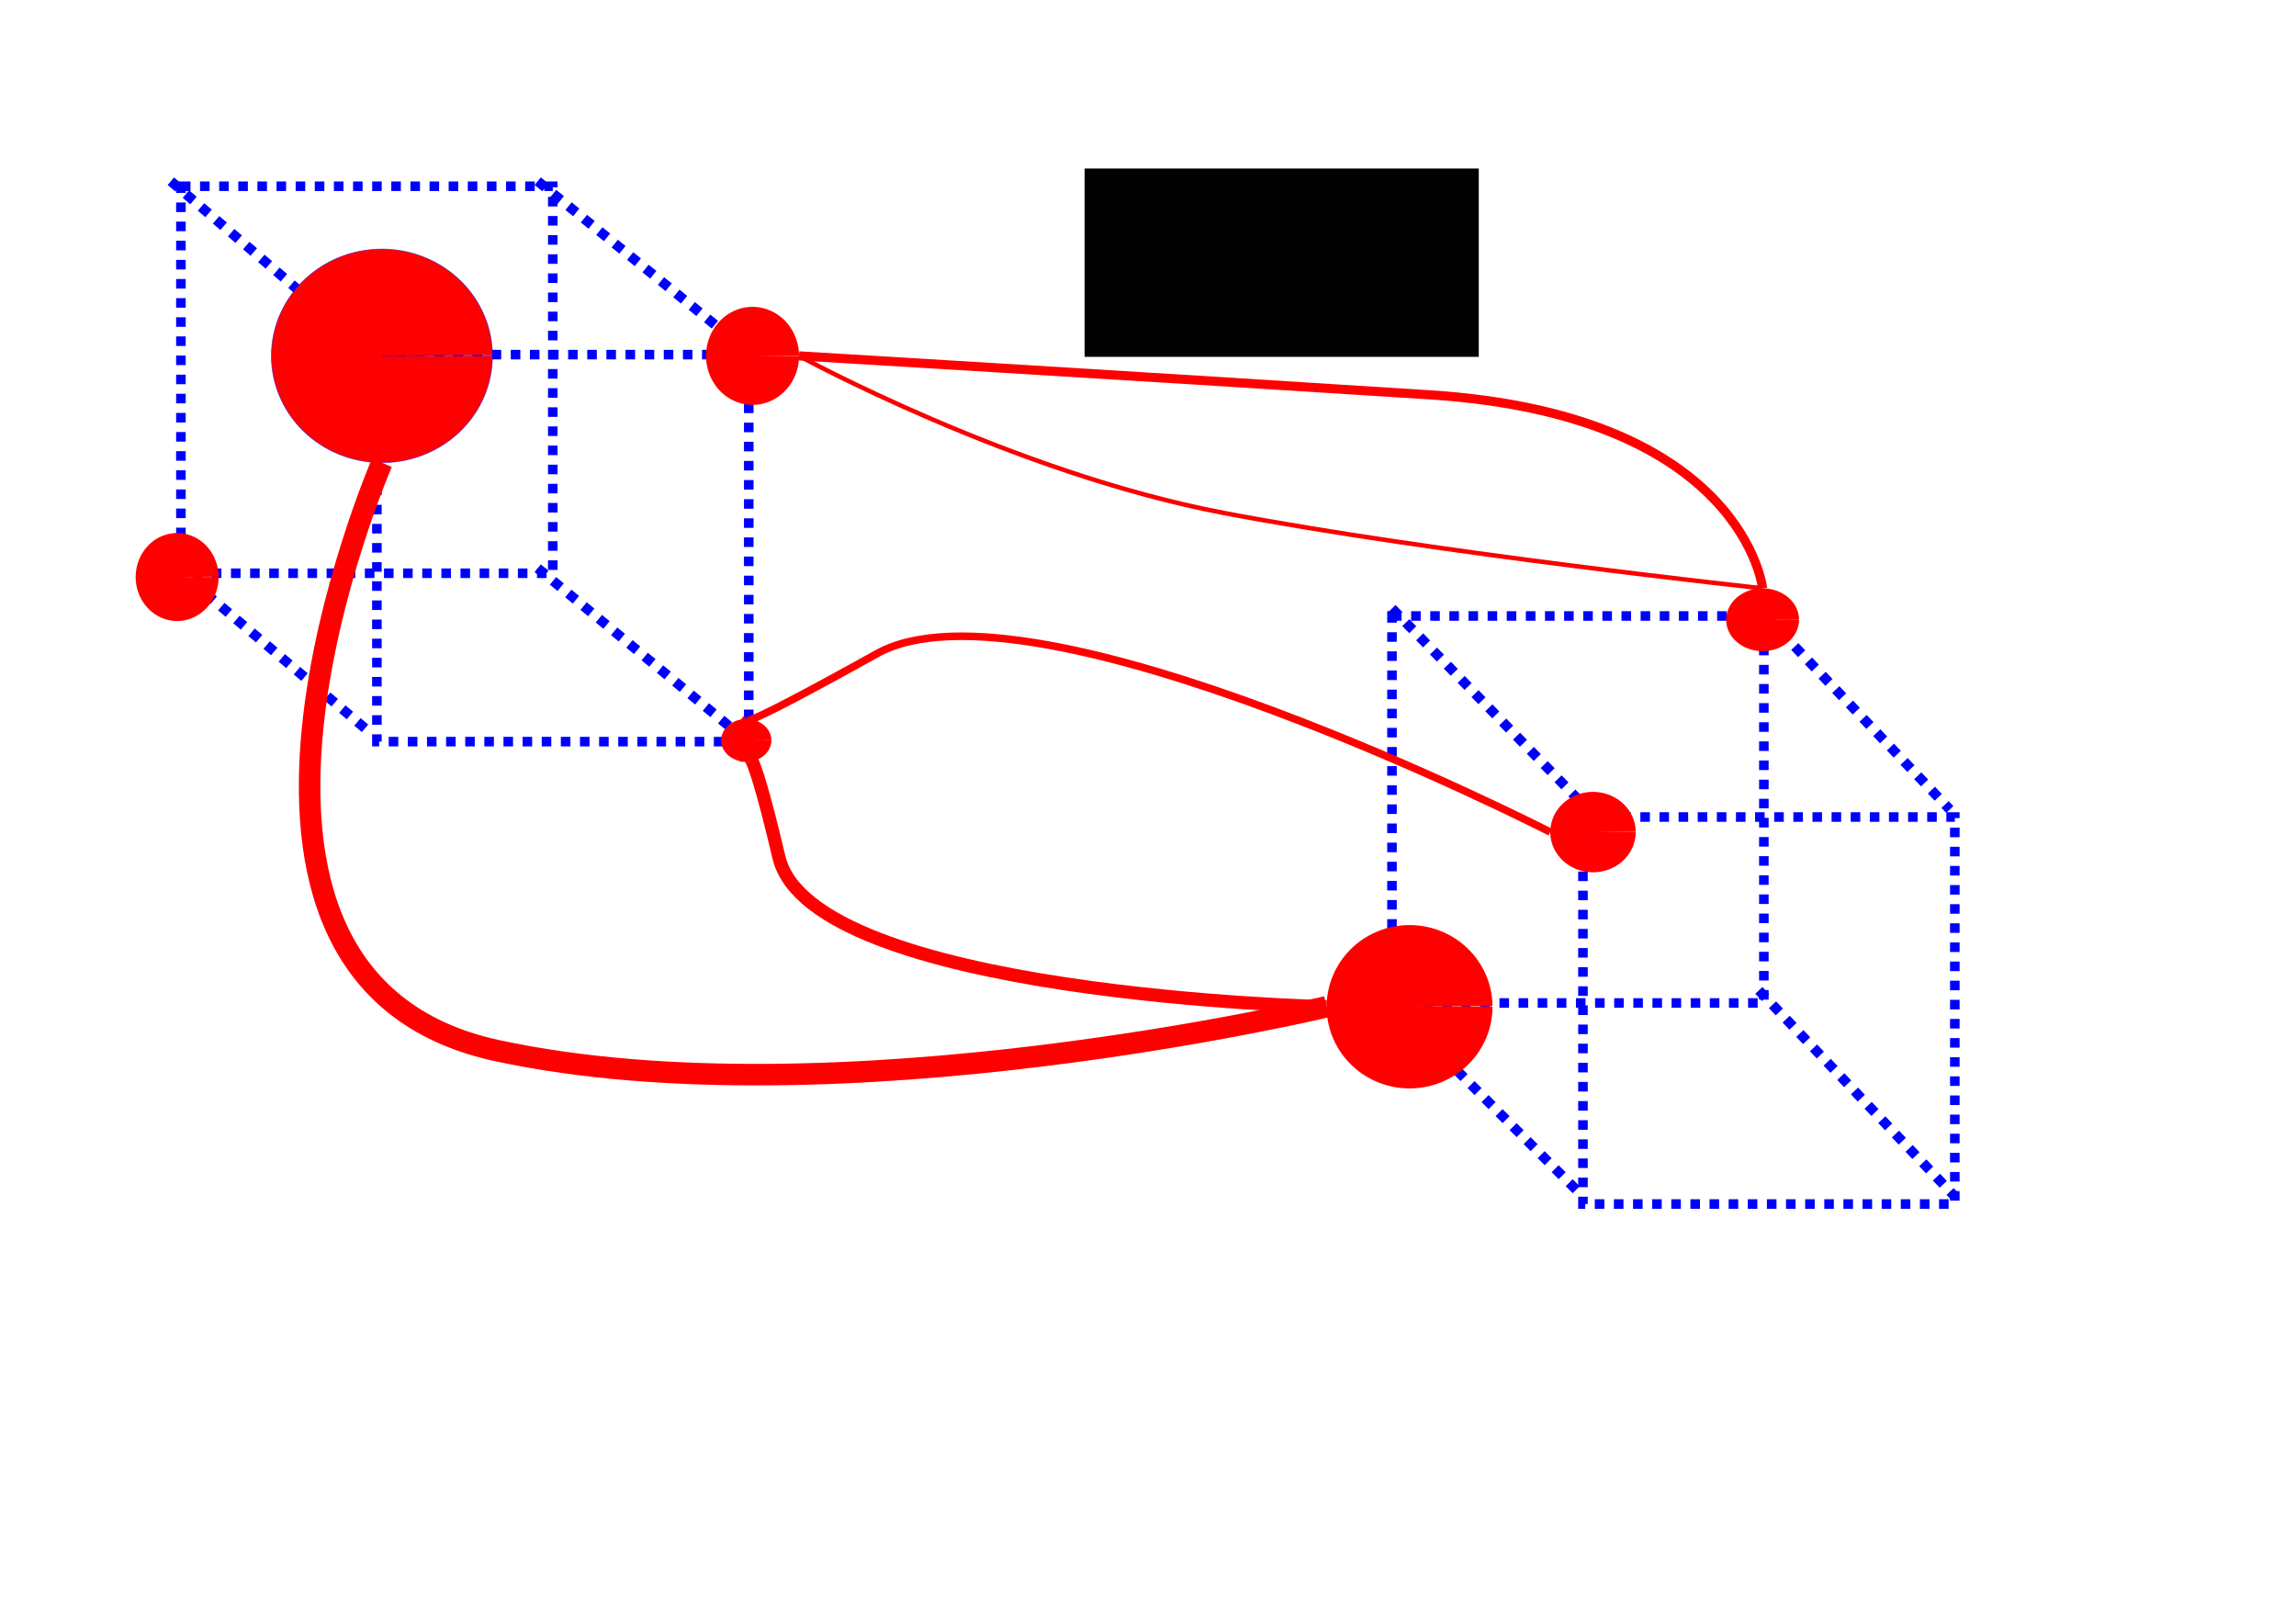 <?xml version="1.0" encoding="UTF-8" standalone="no"?>
<!-- Created with Inkscape (http://www.inkscape.org/) -->

<svg
   xmlns:dc="http://purl.org/dc/elements/1.1/"
   xmlns:cc="http://creativecommons.org/ns#"
   xmlns:rdf="http://www.w3.org/1999/02/22-rdf-syntax-ns#"
   xmlns:svg="http://www.w3.org/2000/svg"
   xmlns="http://www.w3.org/2000/svg"
   xmlns:sodipodi="http://sodipodi.sourceforge.net/DTD/sodipodi-0.dtd"
   xmlns:inkscape="http://www.inkscape.org/namespaces/inkscape"
   width="297mm"
   height="210mm"
   viewBox="0 0 297 210"
   id="svg6236"
   version="1.1"
   inkscape:version="0.91 r13725"
   sodipodi:docname="interactions.svg">
  <defs
     id="defs6238" />
  <sodipodi:namedview
     inkscape:document-units="mm"
     pagecolor="#ffffff"
     bordercolor="#666666"
     borderopacity="1.0"
     inkscape:pageopacity="0.0"
     inkscape:pageshadow="2"
     inkscape:zoom="0.86831672"
     inkscape:cx="733.65315"
     inkscape:cy="380"
     inkscape:current-layer="layer1"
     id="namedview6240"
     showgrid="false"
     inkscape:object-nodes="false"
     inkscape:snap-smooth-nodes="true"
     inkscape:snap-nodes="true"
     inkscape:window-width="1855"
     inkscape:window-height="1056"
     inkscape:window-x="65"
     inkscape:window-y="24"
     inkscape:window-maximized="1" />
  <g
     inkscape:label="Layer 1"
     inkscape:groupmode="layer"
     id="layer1">
    <rect
       style="opacity:1;fill:none;fill-opacity:1;stroke:#0000ff;stroke-width:1.237;stroke-miterlimit:4;stroke-dasharray:1.237, 1.237;stroke-opacity:1;stroke-dashoffset:0"
       id="rect6251"
       width="48.103"
       height="50.053"
       x="23.402"
       y="24.087" />
    <rect
       style="opacity:1;fill:none;fill-opacity:1;stroke:#0000ff;stroke-width:1.237;stroke-miterlimit:4;stroke-dasharray:1.237, 1.237;stroke-dashoffset:0;stroke-opacity:1"
       id="rect6251-6"
       width="48.103"
       height="50.053"
       x="48.753"
       y="45.864" />
    <rect
       style="opacity:1;fill:none;fill-opacity:1;stroke:#0000ff;stroke-width:1.237;stroke-miterlimit:4;stroke-dasharray:1.237, 1.237;stroke-dashoffset:0;stroke-opacity:1"
       id="rect6251-6-5"
       width="48.103"
       height="50.053"
       x="204.764"
       y="105.668" />
    <rect
       style="opacity:1;fill:none;fill-opacity:1;stroke:#0000ff;stroke-width:1.237;stroke-miterlimit:4;stroke-dasharray:1.237, 1.237;stroke-dashoffset:0;stroke-opacity:1"
       id="rect6251-6-3"
       width="48.103"
       height="50.053"
       x="180.062"
       y="79.666" />
    <path
       style="fill:none;fill-rule:evenodd;stroke:#0000ff;stroke-width:1.282;stroke-linecap:butt;stroke-linejoin:miter;stroke-opacity:1;stroke-miterlimit:4;stroke-dasharray:1.282,1.282;stroke-dashoffset:0"
       d="M 22.102,23.437 48.753,46.189"
       id="path6881"
       inkscape:connector-curvature="0" />
    <path
       style="fill:none;fill-rule:evenodd;stroke:#0000ff;stroke-width:1.282;stroke-linecap:butt;stroke-linejoin:miter;stroke-opacity:1;stroke-miterlimit:4;stroke-dasharray:1.282,1.282;stroke-dashoffset:0"
       d="M 22.752,73.491 48.103,94.942"
       id="path6883"
       inkscape:connector-curvature="0" />
    <path
       style="fill:none;fill-rule:evenodd;stroke:#0000ff;stroke-width:1.282;stroke-linecap:butt;stroke-linejoin:miter;stroke-opacity:1;stroke-miterlimit:4;stroke-dasharray:1.282, 1.282;stroke-dashoffset:0"
       d="M 69.555,23.437 96.857,45.539"
       id="path6885"
       inkscape:connector-curvature="0" />
    <path
       style="fill:none;fill-rule:evenodd;stroke:#0000f9;stroke-width:1.282;stroke-linecap:butt;stroke-linejoin:miter;stroke-opacity:1;stroke-miterlimit:4;stroke-dasharray:1.282,1.282;stroke-dashoffset:0"
       d="M 180.062,78.691 205.414,104.693"
       id="path6887"
       inkscape:connector-curvature="0" />
    <path
       style="fill:none;fill-rule:evenodd;stroke:#0000ff;stroke-width:1.282;stroke-linecap:butt;stroke-linejoin:miter;stroke-opacity:1;stroke-miterlimit:4;stroke-dasharray:1.282,1.282;stroke-dashoffset:0"
       d="m 179.412,129.394 24.702,24.702"
       id="path6889"
       inkscape:connector-curvature="0" />
    <path
       style="fill:none;fill-rule:evenodd;stroke:#0000ff;stroke-width:1.282;stroke-linecap:butt;stroke-linejoin:miter;stroke-opacity:1;stroke-miterlimit:4;stroke-dasharray:1.282,1.282;stroke-dashoffset:0"
       d="M 69.555,73.491 95.557,94.942"
       id="path6891"
       inkscape:connector-curvature="0" />
    <path
       style="fill:none;fill-rule:evenodd;stroke:#0000ff;stroke-width:1.282;stroke-linecap:butt;stroke-linejoin:miter;stroke-opacity:1;stroke-miterlimit:4;stroke-dasharray:1.282,1.282;stroke-dashoffset:0"
       d="m 227.516,128.094 25.352,26.652"
       id="path6893"
       inkscape:connector-curvature="0" />
    <path
       style="fill:none;fill-rule:evenodd;stroke:#0000ff;stroke-width:1.282;stroke-linecap:butt;stroke-linejoin:miter;stroke-opacity:1;stroke-miterlimit:4;stroke-dasharray:1.282,1.282;stroke-dashoffset:0"
       d="m 226.865,78.041 25.352,26.652"
       id="path6897"
       inkscape:connector-curvature="0" />
    <path
       style="opacity:1;fill:#ff0000;fill-opacity:1;stroke:#0000ff;stroke-width:0;stroke-miterlimit:4;stroke-dasharray:none;stroke-dashoffset:0;stroke-opacity:0.503"
       id="path6927"
       sodipodi:type="arc"
       sodipodi:cx="97.344147"
       sodipodi:cy="46.026295"
       sodipodi:rx="6.0129108"
       sodipodi:ry="6.3379331"
       sodipodi:start="0"
       sodipodi:end="6.2756629"
       d="m 103.357,46.026 a 6.013,6.338 0 0 1 -6.002,6.338 6.013,6.338 0 0 1 -6.024,-6.314 6.013,6.338 0 0 1 5.979,-6.362 6.013,6.338 0 0 1 6.047,6.29 l -6.013,0.048 z" />
    <path
       style="opacity:1;fill:#ff0000;fill-opacity:1;stroke:#0000ff;stroke-width:0.1;stroke-miterlimit:4;stroke-dasharray:none;stroke-dashoffset:0;stroke-opacity:0.503"
       id="path6933"
       sodipodi:type="arc"
       sodipodi:cx="49.403378"
       sodipodi:cy="46.026295"
       sodipodi:rx="14.300978"
       sodipodi:ry="13.813444"
       sodipodi:start="0"
       sodipodi:end="6.2756629"
       d="M 63.704,46.026 A 14.301,13.813 0 0 1 49.43,59.84 14.301,13.813 0 0 1 35.103,46.078 14.301,13.813 0 0 1 49.323,32.213 14.301,13.813 0 0 1 63.704,45.922 l -14.301,0.104 z" />
    <path
       style="opacity:1;fill:#ff0000;fill-opacity:1;stroke:#0000ff;stroke-width:0;stroke-miterlimit:4;stroke-dasharray:none;stroke-dashoffset:0;stroke-opacity:0.503"
       id="path6935"
       sodipodi:type="arc"
       sodipodi:cx="96.531593"
       sodipodi:cy="95.754684"
       sodipodi:rx="3.2502217"
       sodipodi:ry="2.7626886"
       sodipodi:start="0"
       sodipodi:end="6.2756629"
       d="m 99.782,95.755 a 3.25,2.763 0 0 1 -3.244,2.763 3.25,2.763 0 0 1 -3.256,-2.752 3.25,2.763 0 0 1 3.232,-2.773 3.25,2.763 0 0 1 3.268,2.742 l -3.25,0.021 z" />
    <path
       style="opacity:1;fill:#ff0000;fill-opacity:1;stroke:#0000ff;stroke-width:0;stroke-miterlimit:4;stroke-dasharray:none;stroke-dashoffset:0;stroke-opacity:0.503"
       id="path6937"
       sodipodi:type="arc"
       sodipodi:cx="22.914066"
       sodipodi:cy="74.62825"
       sodipodi:rx="5.3628664"
       sodipodi:ry="5.6878886"
       sodipodi:start="0"
       sodipodi:end="6.2756629"
       d="m 28.277,74.628 a 5.363,5.688 0 0 1 -5.353,5.688 5.363,5.688 0 0 1 -5.373,-5.666 5.363,5.688 0 0 1 5.333,-5.709 5.363,5.688 0 0 1 5.393,5.645 l -5.363,0.043 z" />
    <path
       style="opacity:1;fill:#ff0000;fill-opacity:1;stroke:#0000ff;stroke-width:0;stroke-miterlimit:4;stroke-dasharray:none;stroke-dashoffset:0;stroke-opacity:0.503"
       id="path6943"
       sodipodi:type="arc"
       sodipodi:cx="228.00308"
       sodipodi:cy="80.153625"
       sodipodi:rx="4.7128224"
       sodipodi:ry="4.0627775"
       sodipodi:start="0"
       sodipodi:end="6.2756629"
       d="m 232.716,80.154 a 4.713,4.063 0 0 1 -4.704,4.063 4.713,4.063 0 0 1 -4.722,-4.047 4.713,4.063 0 0 1 4.686,-4.078 4.713,4.063 0 0 1 4.739,4.032 l -4.713,0.031 z" />
    <path
       style="opacity:1;fill:#ff0000;fill-opacity:1;stroke:#0000ff;stroke-width:0;stroke-miterlimit:4;stroke-dasharray:none;stroke-dashoffset:0;stroke-opacity:0.503"
       id="path6945"
       sodipodi:type="arc"
       sodipodi:cx="206.06407"
       sodipodi:cy="107.618"
       sodipodi:rx="5.5253778"
       sodipodi:ry="5.2003555"
       sodipodi:start="0"
       sodipodi:end="6.2756629"
       d="m 211.589,107.618 a 5.525,5.2 0 0 1 -5.515,5.2 5.525,5.2 0 0 1 -5.536,-5.181 5.525,5.2 0 0 1 5.494,-5.22 5.525,5.2 0 0 1 5.556,5.161 l -5.525,0.039 z" />
    <path
       style="opacity:1;fill:#ff0000;fill-opacity:1;stroke:#0000ff;stroke-width:0;stroke-miterlimit:4;stroke-dasharray:none;stroke-dashoffset:0;stroke-opacity:0.503"
       id="path6947"
       sodipodi:type="arc"
       sodipodi:cx="182.33746"
       sodipodi:cy="130.20705"
       sodipodi:rx="10.725733"
       sodipodi:ry="10.563221"
       sodipodi:start="0"
       sodipodi:end="6.2756629"
       d="m 193.063,130.207 a 10.726,10.563 0 0 1 -10.706,10.563 10.726,10.563 0 0 1 -10.746,-10.523 10.726,10.563 0 0 1 10.665,-10.603 10.726,10.563 0 0 1 10.786,10.484 l -10.725,0.08 z" />
    <path
       style="fill:none;fill-rule:evenodd;stroke:#ff0000;stroke-width:1.182;stroke-linecap:butt;stroke-linejoin:miter;stroke-opacity:1;stroke-miterlimit:4;stroke-dasharray:none;stroke-dashoffset:0"
       d="m 228.003,76.091 c 0,0 -2.438,-22.427 -43.065,-25.027 -40.628,-2.6 -81.581,-5.038 -81.581,-5.038 l 0,0 0,0"
       id="path6963"
       inkscape:connector-curvature="0" />
    <path
       style="fill:none;fill-rule:evenodd;stroke:#fa0000;stroke-width:0.582;stroke-linecap:butt;stroke-linejoin:miter;stroke-opacity:1;stroke-miterlimit:4;stroke-dasharray:none;stroke-dashoffset:0"
       d="m 103.357,46.026 c 0,0 27.627,15.114 54.929,20.314 27.302,5.2 69.717,9.751 69.717,9.751 l 0,0"
       id="path6965"
       inkscape:connector-curvature="0" />
    <path
       style="fill:none;fill-rule:evenodd;stroke:#ff0000;stroke-width:1.7;stroke-linecap:butt;stroke-linejoin:miter;stroke-opacity:1;stroke-miterlimit:4;stroke-dasharray:none;stroke-dashoffset:0"
       d="m 171.612,130.207 c 0,0 -66.63,-1.463 -70.855,-19.339 C 96.532,92.992 96.532,98.517 96.532,98.517 l 0,0"
       id="path6967"
       inkscape:connector-curvature="0" />
    <path
       style="fill:none;fill-rule:evenodd;stroke:#ff0000;stroke-width:0.982;stroke-linecap:butt;stroke-linejoin:miter;stroke-opacity:1;stroke-miterlimit:4;stroke-dasharray:none"
       d="m 200.539,107.618 c 0,0 -66.955,-34.29 -87.106,-23.077 -20.151,11.213 -16.901,8.451 -16.901,8.451 l 0,0"
       id="path6969"
       inkscape:connector-curvature="0" />
    <path
       style="fill:none;fill-rule:evenodd;stroke:#ff0000;stroke-width:2.782;stroke-linecap:butt;stroke-linejoin:miter;stroke-opacity:1;stroke-miterlimit:4;stroke-dasharray:none"
       d="m 49.403,59.84 c 0,0 -28.927,66.63 14.951,76.055 43.878,9.426 107.257,-5.688 107.257,-5.688"
       id="path6975"
       inkscape:connector-curvature="0" />
    <flowRoot
       xml:space="preserve"
       id="flowRoot6977"
       style="font-style:normal;font-weight:normal;font-size:40px;line-height:125%;font-family:sans-serif;letter-spacing:0px;word-spacing:0px;fill:#000000;fill-opacity:1;stroke:none;stroke-width:1px;stroke-linecap:butt;stroke-linejoin:miter;stroke-opacity:1"
       transform="scale(0.282,0.282)"><flowRegion
         id="flowRegion6979"><rect
           id="rect6981"
           width="180.81"
           height="86.374"
           x="497.514"
           y="77.287" /></flowRegion><flowPara
         id="flowPara6983" /></flowRoot>    <flowRoot
       xml:space="preserve"
       id="flowRoot6985"
       style="fill:black;stroke:none;stroke-opacity:1;stroke-width:1px;stroke-linejoin:miter;stroke-linecap:butt;fill-opacity:1;font-family:sans-serif;font-style:normal;font-weight:normal;font-size:40px;line-height:125%;letter-spacing:0px;word-spacing:0px"><flowRegion
         id="flowRegion6987"><rect
           id="rect6989"
           width="310.946"
           height="124.379"
           x="483.694"
           y="35.828" /></flowRegion><flowPara
         id="flowPara6991"></flowPara></flowRoot>    <flowRoot
       xml:space="preserve"
       id="flowRoot6993"
       style="fill:#ff0000;stroke:none;stroke-opacity:1;stroke-width:1px;stroke-linejoin:miter;stroke-linecap:butt;fill-opacity:1;font-family:sans-serif;font-style:normal;font-weight:normal;font-size:40px;line-height:125%;letter-spacing:0px;word-spacing:0px;"><flowRegion
         id="flowRegion6995"><rect
           id="rect6997"
           width="461.813"
           height="146.26"
           x="452.6"
           y="18.553"
           style="fill:#ff0000;fill-opacity:1;" /></flowRegion><flowPara
         id="flowPara6999"></flowPara></flowRoot>    <flowRoot
       xml:space="preserve"
       id="flowRoot7001"
       style="fill:black;stroke:none;stroke-opacity:1;stroke-width:1px;stroke-linejoin:miter;stroke-linecap:butt;fill-opacity:1;font-family:sans-serif;font-style:normal;font-weight:normal;font-size:40px;line-height:125%;letter-spacing:0px;word-spacing:0px"><flowRegion
         id="flowRegion7003"><rect
           id="rect7005"
           width="409.989"
           height="152.018"
           x="439.932"
           y="38.131" /></flowRegion><flowPara
         id="flowPara7007"></flowPara></flowRoot>  </g>
</svg>
